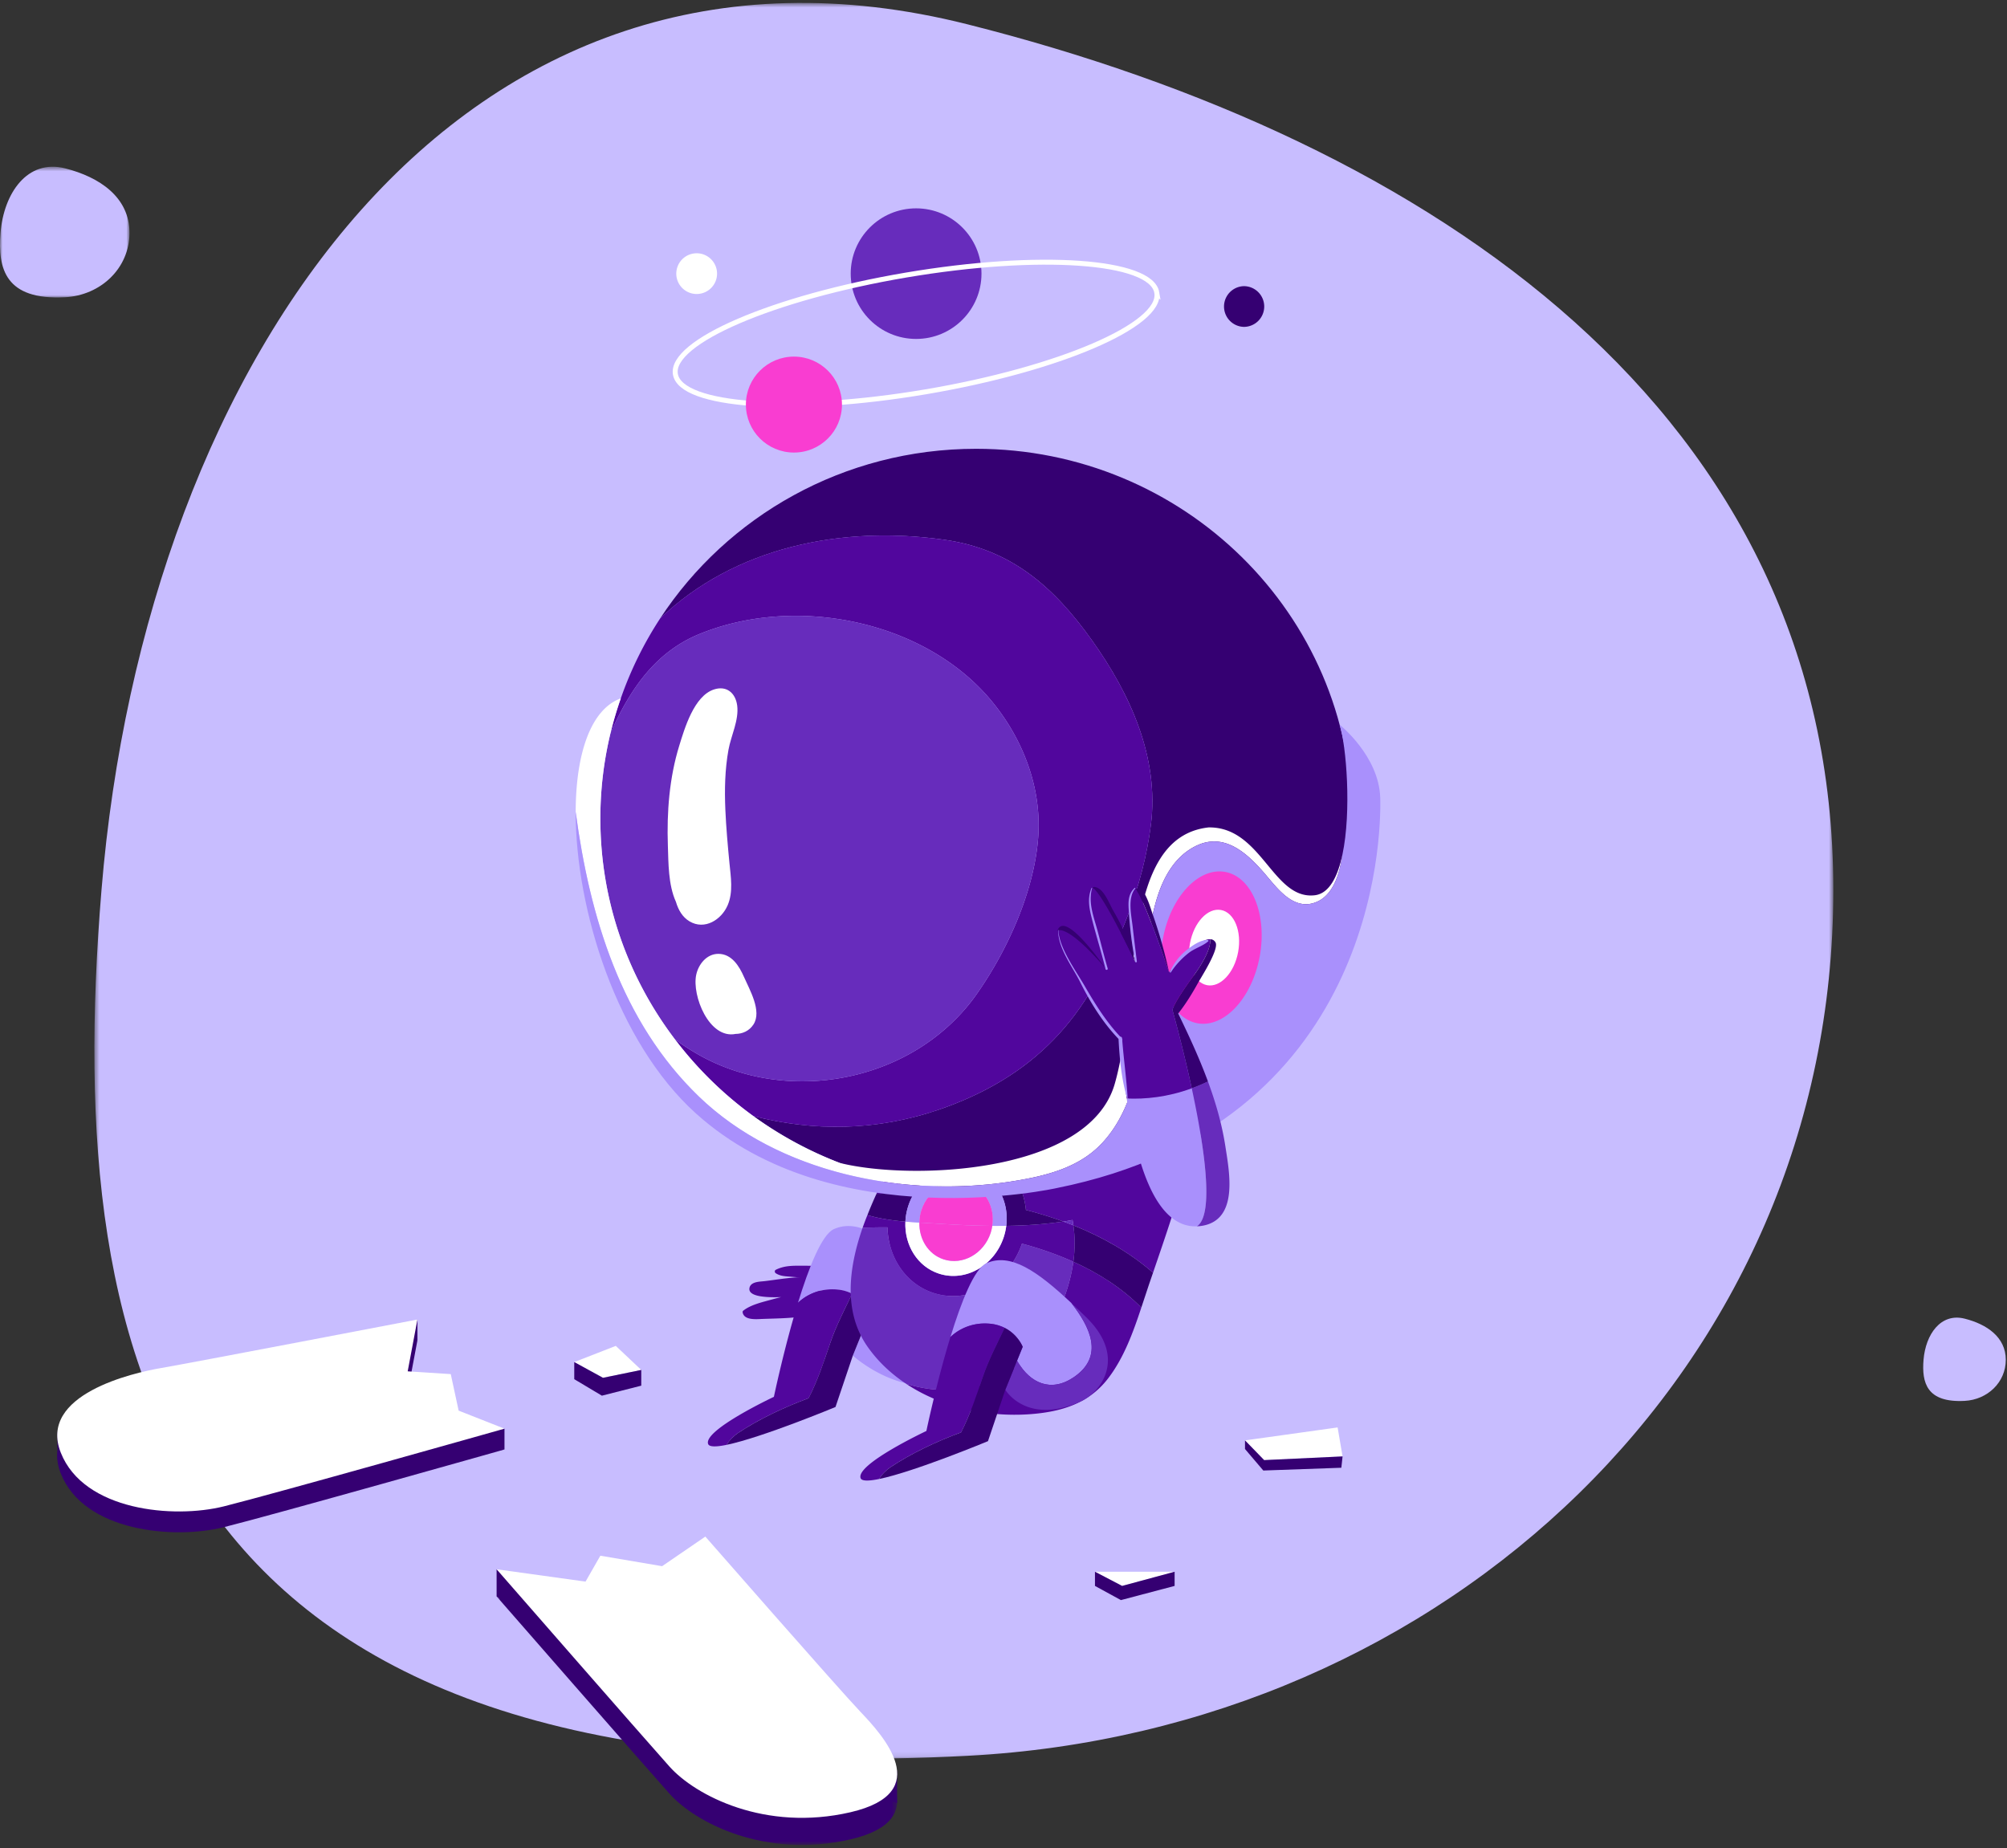 <svg xmlns="http://www.w3.org/2000/svg" xmlns:xlink="http://www.w3.org/1999/xlink" viewBox="0 0 405 373">
    <rect x="0" y="0" width="405" height="373" fill="#333333" stroke="none"/>
    <defs>
        <path id="a" d="M.481.585h350.91v354.312H.481z"/>
        <path id="c" d="M0 .59h26.128v26.38H0z"/>
        <path id="e" d="M.775.541H81.61V57.3H.775z"/>
    </defs>
    <g fill="none" fill-rule="evenodd">
        <g transform="translate(18.563)">
            <mask id="b" fill="#fff">
                <use xlink:href="#a"/>
            </mask>
            <path fill="#C8BDFF" d="M351.392 179.613c0 96.487-78.365 169.665-174.738 174.706C15.312 362.76-6.117 277.405 1.917 179.613 10.726 72.404 74.505-20.832 176.654 4.904c93.579 23.579 174.738 78.22 174.738 174.709" mask="url(#b)"/>
        </g>
        <g transform="translate(0 33.057)">
            <mask id="d" fill="#fff">
                <use xlink:href="#c"/>
            </mask>
            <path fill="#C8BDFF" d="M26.128 13.92c0 7.185-5.834 12.633-13.011 13.007C1.105 27.557-.491 21.201.107 13.92.762 5.94 5.51-1.006 13.116.911c6.97 1.756 13.01 5.824 13.01 13.008" mask="url(#d)"/>
        </g>
        <path fill="#C8BDFF" d="M404.755 274.4c0 4.582-3.72 8.056-8.297 8.295-7.663.4-8.68-3.653-8.3-8.296.42-5.092 3.448-9.519 8.3-8.296 4.443 1.119 8.297 3.714 8.297 8.296"/>
        <path fill="#51069D" d="M163.45 257.528c-.135.023-.118.17-.039.25-2.994-.215-6.217.417-9.16.757-.965.112-2.769.091-3.012 1.374-.326 1.7 3.08 1.967 6.396 1.845a36.13 36.13 0 0 0-1.482.376c-1.988.566-4.551 1.072-6.186 2.375-.11.086-.125.25-.1.372.333 1.603 2.801 1.328 3.986 1.284 3.292-.121 6.762-.118 9.987-.832.305-.068.263-.435.035-.556 1.227-1.377 1.622-3.548 1.704-5.322.081-1.768-.298-2.233-2.13-1.923"/>
        <path fill="#51069D" d="M169.105 256.557c-.28-.127-.572-.196-.864-.263.065-.18.019-.398-.212-.44-2.123-.401-4.342-.435-6.499-.436-1.772-.004-3.376.018-4.981.824-.287.143-.243.549 0 .702.967.617 1.967.604 3.101.703 1.83.16 3.655.324 5.491.39.139.005.176-.221.034-.248-.15-.027-.304-.046-.454-.071.191-.03.383-.054.552-.12a.342.342 0 0 0 .144-.111c1.236.088 2.504.155 3.606-.305.238-.1.384-.489.082-.625"/>
        <path fill="#A990FC" d="M185.918 271.022c6.274-4.276 3.2-10.24-.508-14.983-6.92-6.483-12.287-10.182-17.142-8.005-2.431 1.092-5.062 7.761-7.25 14.893 0 0 2.908-3.17 7.954-2.701 5.046.465 6.637 4.664 6.637 4.664l-1.137 2.805c.052.09.102.175.16.27 2.457 4.176 6.627 6.233 11.286 3.057"/>
        <path fill="#A990FC" d="M193.53 278.255c3.947-1.748 3.292-11.125-5.118-19.337a210.422 210.422 0 0 0-3.002-2.879c3.709 4.743 6.782 10.707.507 14.983-4.657 3.176-8.829 1.119-11.286-3.058-.055-.094-.108-.18-.16-.27l-2.372 5.859s10.42 9.58 21.43 4.702"/>
        <path fill="#51069D" d="M148.846 289.235c4.227-2.82 9.365-5.246 14.32-7.076 1.866-3.645 3.076-7.358 4.394-11.212 1.173-3.432 2.85-6.615 4.4-9.881a8.255 8.255 0 0 0-2.988-.841c-5.045-.467-7.953 2.703-7.953 2.703-2.787 9.097-4.85 18.95-4.85 18.95s-14.3 6.719-13.27 9.518c.231.63 1.667.596 3.743.168.466-.888 1.591-1.92 2.204-2.329"/>
        <path fill="#350072" d="m172.098 273.553 3.51-8.663s-.941-2.462-3.648-3.824c-1.55 3.265-3.227 6.45-4.4 9.881-1.32 3.853-2.527 7.565-4.394 11.21-4.954 1.83-10.093 4.258-14.32 7.079-.614.41-1.74 1.44-2.204 2.329 7.149-1.475 21.956-7.634 21.956-7.634z"/>
        <path fill="#672CBC" d="M203.648 276.752c6.571-4.191 11.725-13.297 12.945-22.13-3.351-1.51-6.848-2.718-10.37-3.655-2.674 7.874-10.65 12.32-17.889 9.937-5.596-1.842-9.106-7.225-9.249-13.23a121.96 121.96 0 0 0-5.019.09c-2.877 8.3-3.864 17.061.996 23.99 2.114 3.018 4.79 5.504 7.805 7.502 6.795 2.033 13.943 1.858 20.781-2.504"/>
        <path fill="#51069D" d="M188.334 260.903c7.24 2.383 15.216-2.063 17.89-9.936 3.52.937 7.017 2.145 10.369 3.655.346-2.514.352-4.998.001-7.35a75.366 75.366 0 0 0-2.021-.77c-3.816.569-7.661.82-11.516.875a12.332 12.332 0 0 1-.513 2.282c-1.918 5.808-7.78 9.1-13.095 7.35-4.34-1.428-6.97-5.776-6.746-10.485-2.606-.224-5.198-.603-7.665-1.317a62.455 62.455 0 0 0-.972 2.556c1.402-.054 3.085-.094 5.02-.09.142 6.005 3.654 11.388 9.248 13.23"/>
        <path fill="#FFF" d="M200.237 247.381c-.073.47-.17.943-.324 1.411-1.396 4.222-5.653 6.611-9.514 5.34-3.088-1.017-4.953-4.071-4.877-7.411-.937-.056-1.878-.116-2.82-.197-.223 4.708 2.406 9.056 6.747 10.485 5.315 1.75 11.176-1.542 13.095-7.35.25-.76.417-1.524.513-2.283-.94.014-1.88.014-2.82.005"/>
        <path fill="#F93DD1" d="M190.399 254.132c3.86 1.271 8.12-1.119 9.514-5.34.153-.469.251-.94.324-1.41-3.517-.033-7.034-.196-10.532-.42-1.37-.088-2.772-.157-4.183-.24-.076 3.339 1.789 6.393 4.877 7.41"/>
        <path fill="#51069D" d="M207.826 285.384c6.208-.452 11.837-2.098 15.757-7.188 3.195-4.149 5.06-9.284 6.73-14.326-3.905-3.952-8.641-6.959-13.72-9.247-1.22 8.832-6.374 17.938-12.946 22.13-6.836 4.36-13.986 4.536-20.781 2.503 7.22 4.795 16.441 6.747 24.96 6.128m-27.446-44.487c3.021-7.167 10.576-11.086 17.466-8.817 5.237 1.722 8.644 6.55 9.175 12.085a80.43 80.43 0 0 1 7.552 2.337c.14-.02.282-.032.422-.055.48-.074.957-.172 1.436-.256.07.354.111.72.164 1.082 5.776 2.305 11.31 5.398 16.08 9.555 2.502-7.295 5.04-14.637 6.937-22.102 1.372-5.397 3.7-11.747-2.555-14.507-8.064-3.56-17.85-.878-25.922 1.254a162.397 162.397 0 0 0-13.456 4.186c-5.22 1.876-10.332 4.597-15.99 4.626-1.1.007-1.199 1.486-.321 1.82-1.456 2.656-3.046 5.644-4.507 8.81 1.095-.02 2.254-.03 3.52-.018"/>
        <path fill="#350072" d="M183.296 243.323c1.917-5.808 7.78-9.097 13.095-7.348 4.62 1.52 7.302 6.349 6.666 11.401 3.854-.054 7.7-.305 11.515-.873a80.245 80.245 0 0 0-7.55-2.337c-.533-5.535-3.938-10.363-9.176-12.087-6.89-2.269-14.445 1.651-17.466 8.819a132.263 132.263 0 0 0-3.518.017 81.856 81.856 0 0 0-1.825 4.29c2.467.717 5.06 1.096 7.665 1.318a12.13 12.13 0 0 1 .594-3.2"/>
        <path fill="#A990FC" d="M196.39 235.975c-5.313-1.75-11.177 1.54-13.094 7.347a12.082 12.082 0 0 0-.593 3.202c.94.081 1.882.142 2.82.198.017-.836.127-1.687.405-2.532 1.392-4.22 5.652-6.611 9.514-5.34 3.433 1.13 5.38 4.772 4.794 8.532.94.007 1.882.007 2.82-.005.636-5.052-2.045-9.882-6.665-11.402"/>
        <path fill="#F93DD1" d="M200.237 247.381c.585-3.758-1.364-7.401-4.796-8.53-3.86-1.271-8.12 1.12-9.512 5.339-.28.844-.388 1.695-.407 2.53 1.41.085 2.813.154 4.183.242 3.498.224 7.015.386 10.532.42"/>
        <path fill="#350072" d="M84.233 270.477v-4.2l-9.098 5.818h6.418zm17.569 22.027v-4.2l-15.574.684zm-90.217 2.052v-5.585h9.426z"/>
        <g transform="translate(99.438 315.015)">
            <mask id="f" fill="#fff">
                <use xlink:href="#e"/>
            </mask>
            <path fill="#350072" d="M.775 7.136s29.657 33.973 34.891 39.821c5.231 5.85 19.312 13.19 36.51 9.21 17.195-3.984 6.496-15.557 2-20.284C69.684 31.154 42.893.541 42.893.541L34.17 6.514 21.71 4.399l-2.99 5.227z" mask="url(#f)"/>
        </g>
        <path fill="#350072" d="M100.213 322.15v-5.473l13.52 7.9-7.6 1.619zm80.809 41.753v-6.54l-11.404 1.747z"/>
        <path fill="#672CBC" d="M198.057 55.22c0-7.275-5.908-13.175-13.193-13.175-7.288 0-13.196 5.9-13.196 13.175 0 7.277 5.907 13.177 13.196 13.177 7.285 0 13.193-5.9 13.193-13.177"/>
        <path stroke="#FFF" d="M233.436 59.047c-1.105-6.504-23.748-8.091-50.576-3.545-26.826 4.55-47.678 13.51-46.571 20.013 1.105 6.507 23.75 8.091 50.574 3.544 26.828-4.547 47.679-13.509 46.573-20.012z"/>
        <path fill="#F93DD1" d="M169.903 81.643c0-5.347-4.338-9.68-9.693-9.68-5.354 0-9.695 4.333-9.695 9.68 0 5.348 4.34 9.682 9.695 9.682s9.693-4.334 9.693-9.682"/>
        <path fill="#FFF" d="M144.698 55.22a4.112 4.112 0 0 0-4.114-4.109 4.112 4.112 0 0 0-4.114 4.11 4.111 4.111 0 0 0 4.114 4.108 4.111 4.111 0 0 0 4.114-4.109"/>
        <path fill="#350072" d="M255.112 61.854a4.112 4.112 0 0 0-4.114-4.108 4.11 4.11 0 0 0 0 8.217 4.111 4.111 0 0 0 4.114-4.109"/>
        <path fill="#FFF" d="M100.213 316.677s29.656 33.972 34.89 39.822c5.232 5.847 19.312 13.189 36.51 9.208 17.195-3.984 6.497-15.557 2.001-20.284-4.494-4.729-31.284-35.342-31.284-35.342l-8.723 5.973-12.46-2.115-2.99 5.227z"/>
        <path fill="#350072" d="M101.802 292.504s-46.54 13.16-56.635 15.68c-10.09 2.52-28.221.932-32.896-10.827-4.67-11.761 14.675-16.146 20.188-17.08 5.515-.934 51.774-9.8 51.774-9.8l-1.963 10.454 8.691.56 1.59 7.373z"/>
        <path fill="#FFF" d="M101.802 288.304s-46.54 13.16-56.635 15.68c-10.09 2.52-28.221.932-32.896-10.827-4.67-11.761 14.675-16.146 20.188-17.08 5.515-.934 51.774-9.8 51.774-9.8l-1.963 10.454 8.691.56 1.59 7.373zm149.432 2.365 3.863 3.98 15.825-.746-.997-5.848zm-30.277 26.505 5.48 2.862 10.593-2.862z"/>
        <path fill="#350072" d="M220.957 317.174v2.862l5.233 2.861 10.84-2.861v-2.862l-10.592 2.862zm30.277-26.505v1.74l3.693 4.34 15.747-.56.248-2.286-15.825.746z"/>
        <path fill="#FFF" d="m115.882 274.864 5.795 3.174 7.725-1.588-5.14-4.852z"/>
        <path fill="#350072" d="M115.882 274.864v3.453l5.577 3.329 7.943-2.022v-3.174l-7.725 1.588zm81.087-184.297c-26.745 0-50.237 13.633-63.737 34.209 14.95-14.315 36.516-18.811 57.4-15.843 13.438 1.91 22.053 9.533 29.719 20.284 7.713 10.812 13.59 23.637 11.897 37.202-1.53 12.262-6.67 25.34-13.453 35.657-5.037 7.663-11.433 13.262-19.047 17.379-3.133 1.694-6.47 3.145-10.01 4.372-12.925 4.484-25.652 4.484-37.734 1.387 12.583 9.13 28.129 14.537 44.965 14.537 5.236 0 10.348-.523 15.285-1.517 34.548-6.957 60.538-37.03 60.538-73.075 0-41.197-33.948-74.592-75.823-74.592"/>
        <path fill="#51069D" d="M220.352 129.216c-7.667-10.75-16.281-18.371-29.719-20.282-20.884-2.97-42.452 1.527-57.4 15.841a73.912 73.912 0 0 0-7.96 16.157 73.915 73.915 0 0 0-2.07 6.984c1.13-2.584 2.41-5.071 3.865-7.419 3.333-5.376 7.684-9.918 13.973-12.511 19.383-7.997 45.508-2.87 59.035 13.448 6.334 7.64 10.156 17.519 9.427 27.51-.798 10.979-6.249 22.968-12.56 31.876-1.673 2.363-3.598 4.475-5.694 6.369-13.456 12.168-34.6 14.625-50.443 5.556a46.32 46.32 0 0 1-4.605-3.006 75.717 75.717 0 0 0 15.804 15.474c12.08 3.1 24.808 3.1 37.732-1.385 3.542-1.229 6.878-2.678 10.012-4.374 7.614-4.115 14.01-9.715 19.045-17.378 6.784-10.318 11.924-23.394 13.455-35.657 1.692-13.565-4.185-26.39-11.897-37.203"/>
        <path fill="#672CBC" d="M200.077 141.434c-13.529-16.318-39.653-21.445-59.036-13.448-6.289 2.593-10.64 7.135-13.974 12.511a59.059 59.059 0 0 0-3.866 7.419 73.355 73.355 0 0 0-2.053 17.242c0 16.721 5.605 32.143 15.052 44.58a46.543 46.543 0 0 0 4.607 3.007c15.842 9.069 36.987 6.612 50.443-5.556 2.096-1.894 4.02-4.006 5.693-6.369 6.312-8.908 11.76-20.897 12.56-31.875.73-9.992-3.093-19.871-9.426-27.51"/>
        <path fill="#FFF" d="M146.372 163.384c-.176-4.036-.091-8.1.63-12.085.516-2.846 2.14-5.988 1.758-8.924-.328-2.517-2.128-4.091-4.712-3.235-3.997 1.326-5.894 7.828-6.974 11.321-2.003 6.477-2.538 13.45-2.302 20.197.12 3.426.063 7.897 1.62 11.313.493 1.668 1.321 3.104 2.746 3.955 3.049 1.822 6.434-.306 7.701-3.252 1.15-2.67.628-5.73.36-8.51-.348-3.585-.668-7.18-.827-10.78m3.754 33.752c-.947-2.17-2.472-4.652-5.169-4.65-2.364.004-4.016 2.11-4.467 4.232-.892 4.211 2.613 13.007 7.957 11.925 1.389-.015 2.727-.588 3.584-1.884 1.79-2.707-.805-7.099-1.905-9.623"/>
        <path fill="#FFF" d="M204.18 238.404c5.903-.929 12.235-2.358 16.84-6.403 3.443-3.026 5.705-7.143 7.152-11.441 3.2-9.518 2.39-19.64 3.454-29.487.764-7.099 2.462-16.772 9.65-20.338 5.831-2.894 10.482 1.528 14.04 5.676 2.341 2.73 5.421 7.019 9.611 5.863 4.02-1.107 5.388-5.84 5.962-9.797-.958 4.51-2.695 7.847-5.572 8.184-8.475.996-10.717-13.853-21.435-13.688-17.941 1.992-13.706 33.6-18.939 51.767-5.226 18.147-41.024 19.534-55.458 15.944a76.154 76.154 0 0 1-17.48-9.47 75.717 75.717 0 0 1-15.804-15.475c-9.448-12.437-15.054-27.86-15.054-44.58 0-5.938.719-11.708 2.055-17.243a73.768 73.768 0 0 1 2.071-6.984c-6.094 2.2-9.084 11.243-9.102 22.91 2.816 21.105 9.161 42.312 24.89 57.463 16.074 15.48 41.498 20.5 63.12 17.099"/>
        <path fill="#A990FC" d="M140.46 224.714c27.912 25.138 72.77 15.038 72.77 15.038 64.047-12.839 65.543-70.29 65.292-78.753-.248-8.46-8.193-14.758-8.193-14.758 1.353 4.275 2.425 17.474.56 26.236-.573 3.957-1.942 8.69-5.962 9.797-4.191 1.156-7.27-3.133-9.612-5.863-3.557-4.148-8.208-8.57-14.038-5.676-7.19 3.566-8.886 13.24-9.652 20.338-1.062 9.847-.252 19.968-3.453 29.487-1.446 4.297-3.71 8.414-7.153 11.441-4.604 4.045-10.935 5.474-16.838 6.403-21.624 3.4-47.046-1.62-63.121-17.1-15.728-15.15-22.074-36.357-24.89-57.462-.035 19.54 8.265 46.44 24.29 60.872"/>
        <path fill="#F93DD1" d="M254.199 193.021c1.556-8.433-1.556-16.072-6.95-17.065-5.392-.992-11.027 5.038-12.583 13.47-1.556 8.434 1.556 16.073 6.95 17.066 5.393.992 11.027-5.037 12.583-13.47"/>
        <path fill="#FFF" d="M249.847 192.118c.773-4.192-.773-7.988-3.455-8.482-2.68-.494-5.479 2.504-6.252 6.694-.774 4.193.773 7.99 3.453 8.483 2.681.492 5.48-2.506 6.254-6.695"/>
        <path fill="#672CBC" d="M214.994 246.447c-.14.023-.282.035-.422.055.675.248 1.352.502 2.022.77-.052-.362-.091-.728-.162-1.082-.48.085-.957.182-1.438.257"/>
        <path fill="#350072" d="M216.593 254.623c5.08 2.289 9.814 5.295 13.72 9.247.529-1.59 1.039-3.173 1.563-4.714.265-.775.532-1.552.799-2.327-4.771-4.158-10.304-7.25-16.08-9.556.35 2.35.344 4.835-.002 7.35"/>
        <path fill="#A990FC" d="M216.687 277.914c6.274-4.274 3.2-10.24-.508-14.982-6.92-6.483-12.287-10.18-17.142-8.004-2.432 1.093-5.062 7.761-7.248 14.893 0 0 2.906-3.171 7.952-2.703 5.047.465 6.637 4.665 6.637 4.665l-1.136 2.804c.052.091.101.177.159.27 2.458 4.178 6.626 6.234 11.286 3.057"/>
        <path fill="#672CBC" d="M218.076 282.822c3.947-1.75 9.516-8.8 1.103-17.012a210.553 210.553 0 0 0-3-2.878c3.708 4.742 6.782 10.708.508 14.982-4.66 3.177-8.829 1.12-11.288-3.059-.055-.09-.104-.177-.157-.268l-2.374 5.858s4.197 7.254 15.208 2.377"/>
        <path fill="#51069D" d="M179.615 296.13c4.227-2.823 9.365-5.247 14.32-7.077 1.866-3.647 3.076-7.358 4.394-11.212 1.173-3.433 2.852-6.617 4.4-9.883a8.278 8.278 0 0 0-2.988-.84c-5.045-.467-7.951 2.704-7.951 2.704-2.79 9.096-4.852 18.948-4.852 18.948s-14.298 6.72-13.269 9.52c.23.63 1.666.595 3.742.167.465-.888 1.59-1.92 2.204-2.328"/>
        <path fill="#350072" d="m202.869 280.445 3.508-8.662s-.942-2.462-3.648-3.824c-1.548 3.264-3.227 6.45-4.4 9.883-1.32 3.852-2.528 7.563-4.394 11.21-4.955 1.83-10.093 4.255-14.32 7.078-.614.408-1.74 1.44-2.204 2.328 7.148-1.475 21.958-7.635 21.958-7.635z"/>
        <path fill="#A990FC" d="M240.488 219.617a33.578 33.578 0 0 1-13.125 2.06c.643 4.447 1.5 8.864 2.924 13.317 1.632 5.11 4.874 12.729 11.242 12.476 3.586-2.348 1.445-16.33-1.041-27.853"/>
        <path fill="#FFF" d="m244.301 189.539.264.04c-.083-.027-.174-.03-.264-.04"/>
        <path fill="#51069D" d="M240.488 219.617c-1.853-8.588-3.895-15.81-3.895-15.81s.125-1.243 4.175-6.781c4-5.469 3.434-7.452 3.42-7.5-2.183-.087-6.19 4.175-8.285 6.657-5.398-15.816-6.666-16.721-6.775-16.772-2.45 1.217-.812 10.569-.01 14.77-7.353-15.287-8.63-14.977-8.63-14.977-.77 2.543.174 6.2.607 8.787.427 2.548 1.12 4.972 1.951 7.361-7.94-9.203-9.663-7.533-9.663-7.533-1.032 3.113 3.654 7.74 4.857 10.097 2.192 4.28 4.543 8.116 7.685 11.686.459 4.083.86 8.09 1.438 12.075 3.697.163 8.255-.26 13.125-2.06"/>
        <path fill="#350072" d="M223.046 195.352c-3.265-4.569-8.518-10.983-9.664-7.533 0 0 1.725-1.67 9.664 7.533m6.071-1.17c-.957-3.673-2.572-7.13-4.47-10.414-.808-1.394-1.973-4.715-3.866-4.786a.308.308 0 0 0-.292.22s1.277-.308 8.628 14.98m6.786 2.001a95.55 95.55 0 0 0-3.317-11.73c-.302-.858-1.49-5.145-2.835-5.185a1.292 1.292 0 0 0-.625.143c.112.05 1.38.955 6.777 16.772"/>
        <path fill="red" d="m244.188 189.52.001.006c.038.001.075.008.112.013l-.113-.018z"/>
        <path fill="#672CBC" d="M247.278 231.358c-.696-4.516-1.955-8.873-3.524-13.125a34.12 34.12 0 0 1-3.265 1.384c2.484 11.522 4.627 25.505 1.04 27.854a8.38 8.38 0 0 0 1.228-.136c7.192-1.355 5.31-10.845 4.52-15.977"/>
        <path fill="#350072" d="M240.768 197.025c-4.05 5.538-4.175 6.782-4.175 6.782s2.042 7.223 3.895 15.81a34.145 34.145 0 0 0 3.267-1.384c-1.725-4.673-3.822-9.222-6.006-13.703 1.566-1.962 2.906-4.19 4.05-6.26.613-1.106 4.265-6.766 3.48-8.095a1.275 1.275 0 0 0-.714-.595l-.263-.04c-.039-.006-.074-.012-.113-.014.013.047.579 2.03-3.42 7.5"/>
        <path fill="#A990FC" d="M226.464 209.912a.245.245 0 0 0-.024-.266c-.003-.04-.008-.076-.01-.115-.015-.226-.2-.342-.378-.345-2.874-3.06-5.049-6.544-7.145-10.173-1.804-3.123-5.233-7.779-5.334-11.323-.002-.034-.052-.034-.052 0-.009 3.704 2.855 7.314 4.478 10.55 2.063 4.117 4.518 8.087 7.716 11.42.202 3.95.592 8.11 1.718 11.909.018.062.121.052.118-.017-.237-3.886-.788-7.752-1.087-11.64m-4.964-22.004c-.756-2.828-1.972-5.743-1.112-8.684.022-.074-.086-.1-.116-.032-.92 2.214-.437 4.265.142 6.525.847 3.293 1.86 6.542 2.681 9.842.07.28.513.159.432-.118-.729-2.496-1.355-5.022-2.027-7.533m7.065-.904c-.245-2.212-1.09-5.794.522-7.695.07-.082-.04-.197-.122-.121-1.476 1.373-1.284 3.22-1.15 5.098.232 3.295.613 6.557 1.272 9.795.035.178.344.141.322-.044-.277-2.346-.586-4.685-.844-7.033m15.166 2.703c-1.46-.101-3.198 1.17-4.284 2.029-1.53 1.21-2.548 2.63-3.37 4.37-.061.13.113.236.192.113.959-1.49 2.248-2.867 3.647-3.949 1.201-.928 2.811-1.346 3.913-2.327.095-.086.012-.228-.098-.236"/>
    </g>
</svg>
